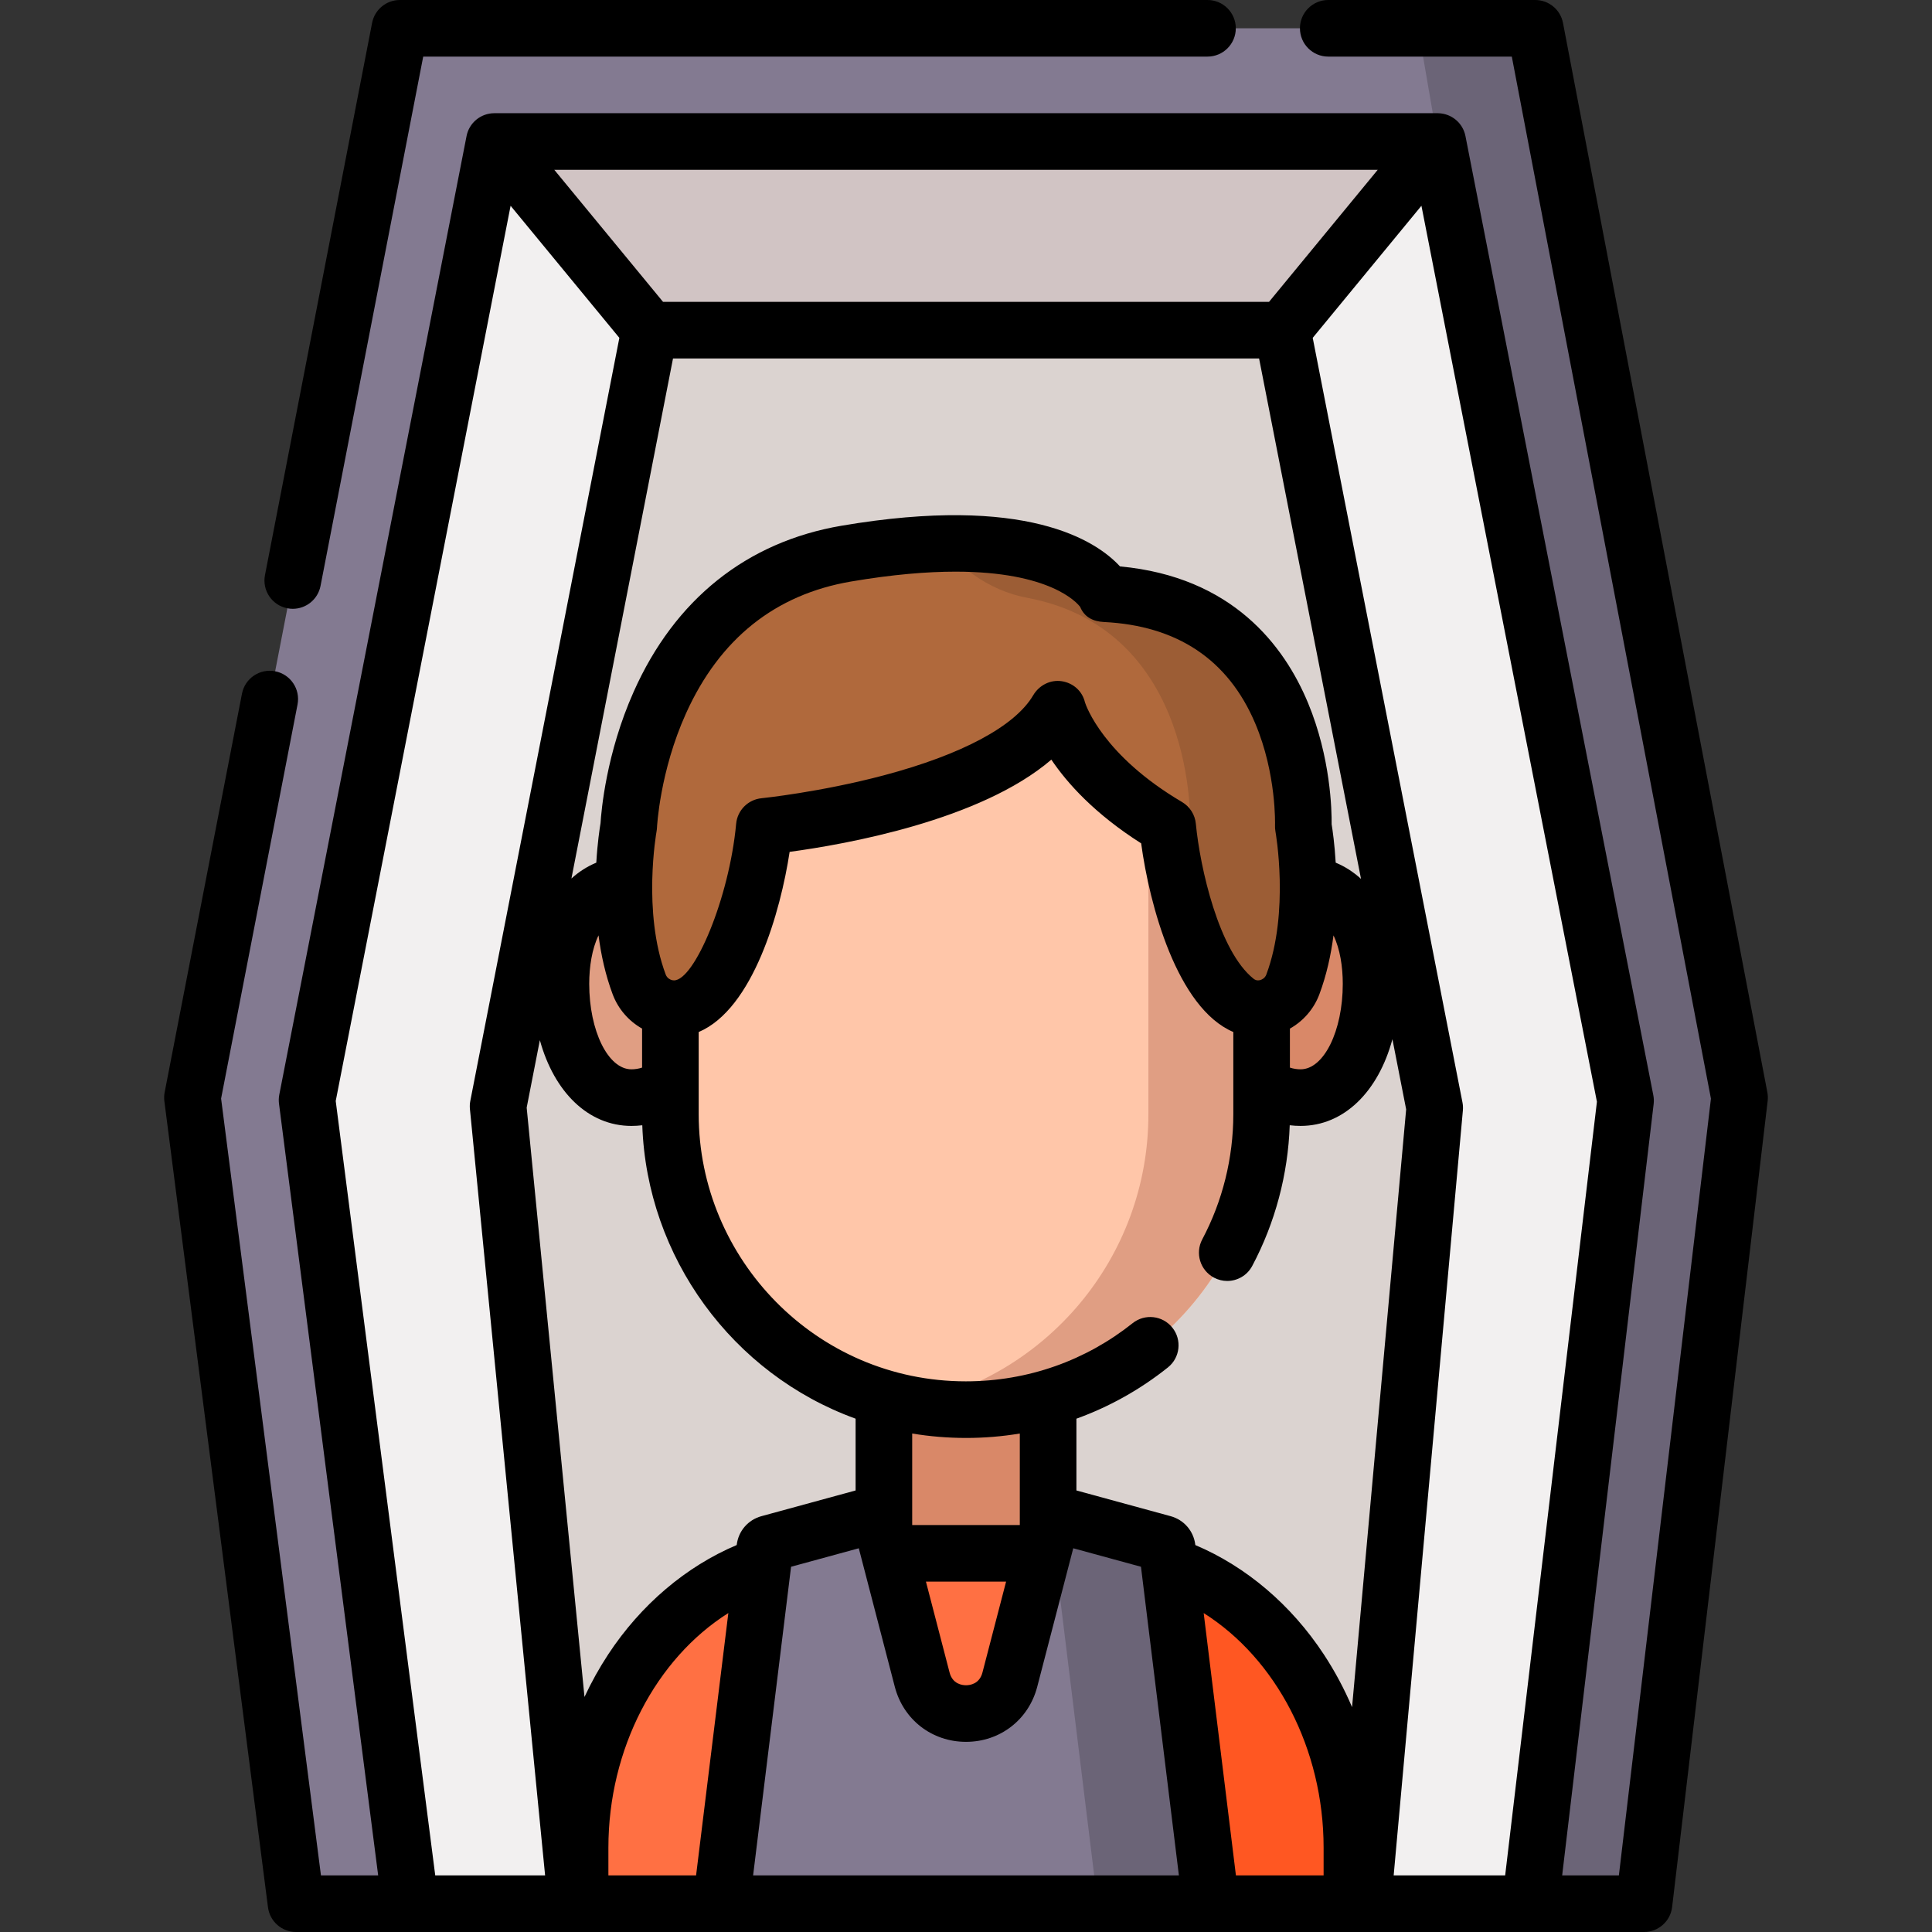 <?xml version="1.0" encoding="iso-8859-1"?>
<!-- Generator: Adobe Illustrator 21.0.0, SVG Export Plug-In . SVG Version: 6.00 Build 0)  -->
<svg xmlns="http://www.w3.org/2000/svg" xmlns:xlink="http://www.w3.org/1999/xlink" version="1.1" id="Capa_1" x="0px" y="0px" viewBox="0 0 512 512" style="enable-background:new 0 0 512 512;" xml:space="preserve" width="512" height="512">
<rect x="0" y="0" width="512" height="512" fill="#333333" stroke="none"/>
<g>
	<polygon style="fill:#837A91;" points="435.683,504.5 78.458,504.5 51,290.884 105.971,7.5 406.847,7.5 461,290.884  "/>
	<polygon style="fill:#6B6477;" points="406.847,7.5 375.833,7.5 381,37.5 431,290.884 405.683,504.5 435.683,504.5 461,290.884     "/>
	<polygon style="fill:#F2F0F0;" points="108.745,504.5 81.377,291.528 131,37.5 381,37.5 430.787,291.689 405.547,504.5  "/>
	<polygon style="fill:#DBD3D0;" points="152.731,504.5 132,293.177 172.178,87.5 339.843,87.5 380.21,293.597 361.127,504.5  "/>
	<g>
		<rect x="234.239" y="367.771" style="fill:#D98868;" width="43.521" height="50.775"/>
		<g>
			<path style="fill:#E09E83;" d="M188.726,262.595c0,15.623-9.58,28.289-21.396,28.289c-11.817,0-18.682-14.545-18.682-30.168     s6.865-26.409,18.682-26.409C179.147,234.306,188.726,246.972,188.726,262.595z"/>
			<path style="fill:#D98868;" d="M323.274,262.595c0,15.623,9.58,28.289,21.396,28.289s18.682-14.545,18.682-30.168     s-6.865-26.409-18.682-26.409S323.274,246.972,323.274,262.595z"/>
		</g>
		<path style="fill:#FFC6A9;" d="M177.662,295.287v-58.184c0-40.804,33.078-73.882,73.882-73.882h8.913    c40.804,0,73.882,33.078,73.882,73.882v58.184c0,43.237-35.05,78.287-78.287,78.287h-0.102    C212.712,373.574,177.662,338.524,177.662,295.287z"/>
		<path style="fill:#E09E83;" d="M260.457,163.222h-8.913c-3.581,0-7.099,0.269-10.544,0.761    c35.807,5.119,63.338,35.898,63.338,73.12v58.184c0,38.122-27.255,69.865-63.338,76.844c4.841,0.936,9.835,1.443,14.949,1.443    h0.102c43.237,0,78.287-35.05,78.287-78.287v-58.184C334.338,196.3,301.26,163.222,260.457,163.222z"/>
		<path style="fill:#FF7043;" d="M358.275,489.68v14.82H153.725v-14.82c0-43.093,30.253-78.025,67.574-78.025H290.7    C328.022,411.655,358.275,446.587,358.275,489.68z"/>
		<path style="fill:#FF5722;" d="M290.7,411.655h-30c37.321,0,60.999,34.932,60.999,78.025v14.82h36.575v-14.82    C358.275,446.587,328.022,411.655,290.7,411.655z"/>
		<path style="fill:#837A91;" d="M320.897,504.5H191.103l11.588-94.236c0.072-0.584,0.49-1.067,1.058-1.222l27.768-7.582    c0.78-0.213,1.583,0.252,1.786,1.034l11.085,42.634c3.113,11.973,20.114,11.974,23.228,0.001l11.088-42.635    c0.203-0.782,1.007-1.247,1.786-1.034l27.768,7.582c0.568,0.155,0.986,0.638,1.058,1.223L320.897,504.5z"/>
		<g>
			<path style="fill:#6B6477;" d="M309.316,410.264c-0.072-0.584-0.49-1.067-1.058-1.222l-27.768-7.582     c-0.78-0.213-1.583,0.252-1.786,1.034l-1.62,6.227l1.174,0.321c0.568,0.155,0.986,0.638,1.058,1.222l11.581,94.236h30     L309.316,410.264z"/>
		</g>
		<g>
			<path style="fill:#B0693C;" d="M342.622,260.873c-2.29,6.13-9.917,8.477-15.038,4.408c-14.943-11.827-18.14-46.277-18.14-46.277     c-25.009-14.743-29.168-30.951-29.168-30.951c-14.455,24.617-77.723,30.951-77.723,30.951s-3.184,34.45-18.127,46.277     c-5.121,4.069-12.748,1.723-15.038-4.408c-7.045-18.812-2.777-41.869-2.777-41.869s2.547-62.905,57.672-72.291     c58.472-9.942,68.632,10.633,68.632,10.633c54.868,2.713,52.47,61.657,52.47,61.657S349.654,242.061,342.622,260.873z"/>
		</g>
		<g>
			<path style="fill:#9C5D35;" d="M345.386,219.004c0,0,2.398-58.945-52.47-61.657c0,0-8.634-17.482-55.781-12.43     c10.562,1.506,17.007,4.614,20.812,7.345c4.27,3.065,9.121,5.192,14.285,6.165c45.271,8.529,43.154,60.578,43.154,60.578     s2.482,13.443,0.529,28.173c2.714,7.169,6.483,13.999,11.669,18.104c5.121,4.069,12.748,1.723,15.038-4.408     C349.654,242.061,345.386,219.004,345.386,219.004z"/>
		</g>
	</g>
	<polygon style="fill:#D1C4C4;" points="131,37.5 172.178,87.5 339.843,87.5 381,37.5  "/>
	<g>
		<path d="M76.155,161.202c0.482,0.094,0.962,0.139,1.437,0.139c3.519,0,6.659-2.489,7.354-6.072L112.156,15H320    c4.142,0,7.5-3.357,7.5-7.5S324.142,0,320,0H105.971c-3.591,0-6.679,2.546-7.363,6.071L70.221,152.412    C69.432,156.478,72.089,160.414,76.155,161.202z"/>
		<path d="M468.367,289.477L414.213,6.092C413.538,2.557,410.446,0,406.847,0H352c-4.142,0-7.5,3.357-7.5,7.5s3.358,7.5,7.5,7.5    h48.644l52.771,276.152L429.02,497h-15.03l24.245-204.427c0.092-0.775,0.063-1.56-0.087-2.325L388.365,36.08    c-0.001-0.004-0.002-0.009-0.003-0.013l-0.002-0.008c-0.001-0.004-0.002-0.009-0.003-0.013c-0.698-3.504-3.702-5.937-7.149-6.042    c-0.019,0-0.038-0.001-0.056-0.001C381.101,30,381.051,30,381,30H131c-3.545,0-6.699,2.514-7.372,6.122L74.016,290.091    c-0.154,0.788-0.18,1.597-0.078,2.394L100.219,497H85.056L58.593,291.126l20.259-104.44c0.789-4.066-1.868-8.003-5.935-8.791    c-4.063-0.79-8.002,1.867-8.791,5.935L43.637,289.456c-0.152,0.785-0.178,1.59-0.076,2.384l27.458,213.616    C71.5,509.198,74.686,512,78.458,512h357.225c3.801,0,7-2.843,7.448-6.617l25.317-213.616    C468.539,291.003,468.511,290.23,468.367,289.477z M365.112,45l-28.81,35H175.717l-28.825-35H365.112z M358.31,452.408    c-2.075-4.871-4.571-9.54-7.474-13.958c-8.64-13.151-20.609-23.305-34.062-28.992l-0.013-0.109    c-0.445-3.62-3.005-6.58-6.526-7.543l-24.974-6.819v-19.019c8.755-3.162,16.889-7.715,24.243-13.58    c3.239-2.583,3.771-7.302,1.188-10.54c-2.583-3.239-7.3-3.771-10.54-1.188c-12.334,9.835-27.653,15.41-44.201,15.41    c-39.689,0-70.79-32.495-70.79-70.78c0-8.044,0-13.78,0-21.792c14.437-6.127,21.703-31.986,24.099-47.744    c14.744-1.988,50.569-8.306,69.356-24.439c4.244,6.295,11.517,14.37,23.802,22.18c2.187,16.296,9.531,43.661,24.423,49.997v13.858    c0,0.033,0,0.065,0,0.098v7.841c0,11.561-2.846,23.026-8.23,33.158c-1.944,3.657-0.555,8.198,3.103,10.143    c1.122,0.596,2.326,0.879,3.513,0.879c2.685,0,5.281-1.446,6.629-3.982c6.079-11.438,9.49-24.269,9.935-37.282    c0.954,0.116,1.915,0.175,2.88,0.175c11.49,0,20.594-9.086,24.334-22.977l3.64,18.584L358.31,452.408z M201.773,401.807    c-3.519,0.961-6.081,3.922-6.525,7.542l-0.012,0.1c-13.453,5.687-25.423,15.843-34.065,28.996c-2.365,3.6-4.46,7.366-6.277,11.271    l-15.321-156.179l3.494-17.884c3.782,13.749,12.845,22.727,24.266,22.727c0.965,0,1.927-0.059,2.88-0.175    c1.199,34.934,23.855,65.921,56.53,77.76v19.023L201.773,401.807z M158.614,247.88c0.669,5.162,1.835,10.507,3.749,15.617    c1.45,3.883,4.245,7.092,7.797,9.089v10.339c-0.926,0.302-1.871,0.455-2.83,0.455c-6.165,0-11.18-10.165-11.18-22.66    C156.15,256.223,156.87,251.486,158.614,247.88z M338.01,220.359c0.039,0.211,3.78,21.319-2.413,37.888c0,0.001,0,0.002,0,0.002    c-0.387,1.036-1.259,1.378-1.616,1.478c-0.057,0.016-0.118,0.031-0.182,0.043c-0.137,0.01-0.273,0.023-0.408,0.04    c-0.358-0.001-0.762-0.1-1.151-0.409c-9.233-7.308-14.228-29.517-15.327-41.09c-0.223-2.398-1.584-4.544-3.659-5.768    c-20.893-12.316-25.43-25.488-25.725-26.41c-0.693-2.975-3.098-5.127-6.121-5.599c-3.046-0.479-6.039,1.066-7.598,3.722    c-4.802,8.178-18.848,15.708-39.549,21.205c-16.863,4.477-32.302,6.065-32.453,6.08c-3.573,0.357-6.391,3.197-6.721,6.772    c-1.825,19.756-11.094,41.532-16.479,41.496c-0.127-0.016-0.256-0.029-0.385-0.038c-0.067-0.013-0.131-0.028-0.191-0.044    c-0.357-0.1-1.229-0.441-1.618-1.483c-6.204-16.567-2.463-37.673-2.426-37.874c0.063-0.342,0.104-0.701,0.119-1.048    c0.007-0.146,0.733-14.879,7.706-30.301c8.928-19.746,23.641-31.492,43.73-34.913c11.054-1.879,20.177-2.614,27.688-2.614    c25.054,0,32.15,8.182,33.032,9.349c1.086,2.665,3.371,3.852,6.285,3.996c19.453,0.962,32.939,9.986,40.084,26.824    c5.682,13.389,5.267,26.92,5.263,27.037C337.87,219.252,337.911,219.814,338.01,220.359z M355.85,260.72    c0,12.495-5.016,22.66-11.18,22.66c-0.959,0-1.904-0.152-2.83-0.455v-10.333c3.557-1.996,6.357-5.208,7.809-9.095l0,0.002    c1.909-5.109,3.073-10.453,3.74-15.613C355.131,251.491,355.85,256.225,355.85,260.72z M270.26,404.15h-28.52v-24.253    c4.684,0.78,9.462,1.173,14.31,1.173c4.787,0,9.539-0.393,14.21-1.172V404.15z M266.623,419.15l-6.265,24.09    c-0.791,3.039-3.309,3.367-4.355,3.367c-1.046,0-3.565-0.328-4.355-3.368l-6.263-24.089H266.623z M353.974,228.613    c-0.288-4.917-0.82-8.597-1.075-10.169c0.037-3.604-0.243-17.67-6.246-32.128c-6.297-15.167-20.035-33.449-49.841-36.211    c-6.348-6.885-24.926-19.094-73.787-10.785c-25.129,4.278-44.183,19.496-55.1,44.007c-7.314,16.42-8.589,31.729-8.778,34.827    c-0.23,1.37-0.815,5.208-1.122,10.459c-2.423,1.008-4.63,2.422-6.591,4.198L178.355,95H333.67l27.013,137.917    C358.692,231.091,356.445,229.641,353.974,228.613z M88.97,291.775l46.344-237.24l28.824,35l-39.5,202.204    c-0.14,0.714-0.174,1.445-0.104,2.17L144.459,497h-29.116L88.97,291.775z M161.23,489.68c0-26.234,12.604-50.11,31.789-62.209    l-8.55,69.53H161.23V489.68z M199.582,497l9.966-81.043c0.021-0.139,0.038-0.279,0.052-0.42l0.041-0.33l17.946-4.9l9.544,36.707    c2.269,8.729,9.853,14.594,18.872,14.594c0,0,0,0,0.001,0c9.018,0,16.602-5.864,18.872-14.592l9.547-36.709l17.946,4.9    l0.053,0.431c0.009,0.085,0.019,0.17,0.031,0.255L312.419,497H199.582z M327.532,497l-8.544-69.521    c19.18,12.097,31.782,35.97,31.782,62.201V497H327.532z M369.336,497l18.343-202.728c0.064-0.707,0.027-1.42-0.109-2.117    L347.884,89.533l28.81-35L423.2,291.976L398.884,497H369.336z"/>
	</g>
</g>















</svg>
